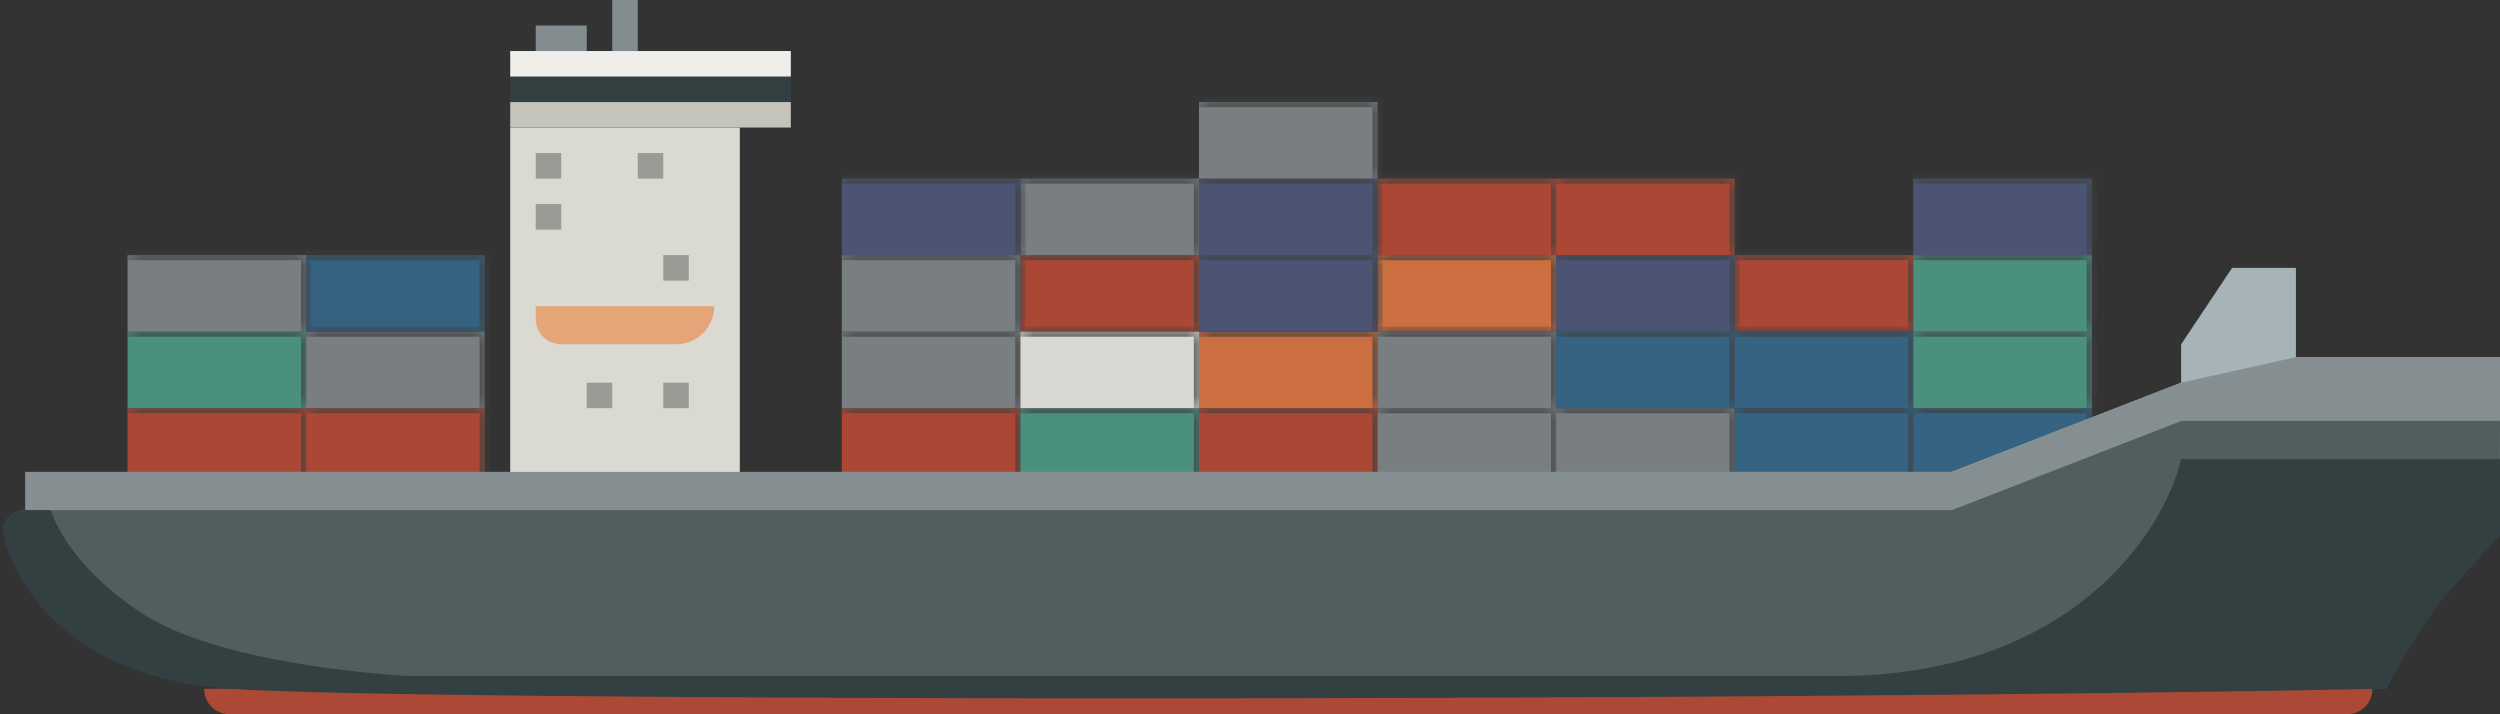 <svg width="98" height="28" viewBox="0 0 98 28" fill="none" xmlns="http://www.w3.org/2000/svg">
<rect x="0" y="0" width="98" height="28" fill="#333333" stroke="none"/>
<mask id="path-1-inside-1_36_1065" fill="white">
<path d="M5 16H12V19H5V16Z"/>
</mask>
<path d="M5 16H12V19H5V16Z" fill="#AB4835"/>
<path d="M12 16H12.2V15.8H12V16ZM5 16.2H12V15.8H5V16.2ZM11.8 16V19H12.2V16H11.8Z" fill="#3E3F40" mask="url(#path-1-inside-1_36_1065)"/>
<mask id="path-3-inside-2_36_1065" fill="white">
<path d="M12 16H19V19H12V16Z"/>
</mask>
<path d="M12 16H19V19H12V16Z" fill="#AB4835"/>
<path d="M19 16H19.2V15.8H19V16ZM12 16.2H19V15.8H12V16.2ZM18.8 16V19H19.2V16H18.8Z" fill="#3E3F40" mask="url(#path-3-inside-2_36_1065)"/>
<mask id="path-5-inside-3_36_1065" fill="white">
<path d="M5 13H12V16H5V13Z"/>
</mask>
<path d="M5 13H12V16H5V13Z" fill="#4B907D"/>
<path d="M12 13H12.2V12.8H12V13ZM5 13.2H12V12.8H5V13.2ZM11.8 13V16H12.2V13H11.8Z" fill="#3E3F40" mask="url(#path-5-inside-3_36_1065)"/>
<mask id="path-7-inside-4_36_1065" fill="white">
<path d="M12 10H19V13H12V10Z"/>
</mask>
<path d="M12 10H19V13H12V10Z" fill="#366281"/>
<path d="M19 10H19.2V9.8H19V10ZM12 10.2H19V9.8H12V10.2ZM18.8 10V13H19.2V10H18.8Z" fill="#3E3F40" mask="url(#path-7-inside-4_36_1065)"/>
<mask id="path-9-inside-5_36_1065" fill="white">
<path d="M5 10H12V13H5V10Z"/>
</mask>
<path d="M5 10H12V13H5V10Z" fill="#797E81"/>
<path d="M12 10H12.2V9.8H12V10ZM5 10.2H12V9.8H5V10.2ZM11.8 10V13H12.2V10H11.8Z" fill="#3E3F40" mask="url(#path-9-inside-5_36_1065)"/>
<mask id="path-11-inside-6_36_1065" fill="white">
<path d="M12 13H19V16H12V13Z"/>
</mask>
<path d="M12 13H19V16H12V13Z" fill="#797E81"/>
<path d="M19 13H19.2V12.8H19V13ZM12 13.2H19V12.8H12V13.2ZM18.8 13V16H19.2V13H18.8Z" fill="#3E3F40" mask="url(#path-11-inside-6_36_1065)"/>
<mask id="path-13-inside-7_36_1065" fill="white">
<path d="M33 16H40V19H33V16Z"/>
</mask>
<path d="M33 16H40V19H33V16Z" fill="#AB4835"/>
<path d="M40 16H40.2V15.8H40V16ZM33 16.2H40V15.8H33V16.2ZM39.8 16V19H40.2V16H39.8Z" fill="#3E3F40" mask="url(#path-13-inside-7_36_1065)"/>
<mask id="path-15-inside-8_36_1065" fill="white">
<path d="M40 16H47V19H40V16Z"/>
</mask>
<path d="M40 16H47V19H40V16Z" fill="#4B907D"/>
<path d="M47 16H47.2V15.8H47V16ZM40 16.2H47V15.8H40V16.2ZM46.8 16V19H47.2V16H46.8Z" fill="#3E3F40" mask="url(#path-15-inside-8_36_1065)"/>
<mask id="path-17-inside-9_36_1065" fill="white">
<path d="M33 13H40V16H33V13Z"/>
</mask>
<path d="M33 13H40V16H33V13Z" fill="#797E81"/>
<path d="M40 13H40.2V12.8H40V13ZM33 13.2H40V12.8H33V13.2ZM39.8 13V16H40.2V13H39.8Z" fill="#3E3F40" mask="url(#path-17-inside-9_36_1065)"/>
<mask id="path-19-inside-10_36_1065" fill="white">
<path d="M40 10H47V13H40V10Z"/>
</mask>
<path d="M40 10H47V13H40V10Z" fill="#AB4835"/>
<path d="M47 10H47.2V9.8H47V10ZM40 10.2H47V9.8H40V10.2ZM46.8 10V13H47.2V10H46.8Z" fill="#3E3F40" mask="url(#path-19-inside-10_36_1065)"/>
<mask id="path-21-inside-11_36_1065" fill="white">
<path d="M40 7H47V10H40V7Z"/>
</mask>
<path d="M40 7H47V10H40V7Z" fill="#797E81"/>
<path d="M47 7H47.2V6.8H47V7ZM40 7.2H47V6.8H40V7.2ZM46.8 7V10H47.2V7H46.8Z" fill="#3E3F40" mask="url(#path-21-inside-11_36_1065)"/>
<mask id="path-23-inside-12_36_1065" fill="white">
<path d="M33 10H40V13H33V10Z"/>
</mask>
<path d="M33 10H40V13H33V10Z" fill="#797E81"/>
<path d="M40 10H40.2V9.8H40V10ZM33 10.2H40V9.8H33V10.2ZM39.8 10V13H40.2V10H39.8Z" fill="#3E3F40" mask="url(#path-23-inside-12_36_1065)"/>
<mask id="path-25-inside-13_36_1065" fill="white">
<path d="M33 7H40V10H33V7Z"/>
</mask>
<path d="M33 7H40V10H33V7Z" fill="#4B5573"/>
<path d="M40 7H40.2V6.8H40V7ZM33 7.2H40V6.8H33V7.2ZM39.8 7V10H40.2V7H39.8Z" fill="#3E3F40" mask="url(#path-25-inside-13_36_1065)"/>
<mask id="path-27-inside-14_36_1065" fill="white">
<path d="M40 13H47V16H40V13Z"/>
</mask>
<path d="M40 13H47V16H40V13Z" fill="#D8D7D2"/>
<path d="M47 13H47.2V12.8H47V13ZM40 13.2H47V12.8H40V13.2ZM46.8 13V16H47.2V13H46.8Z" fill="#3E3F40" mask="url(#path-27-inside-14_36_1065)"/>
<mask id="path-29-inside-15_36_1065" fill="white">
<path d="M47 16H54V19H47V16Z"/>
</mask>
<path d="M47 16H54V19H47V16Z" fill="#AB4835"/>
<path d="M54 16H54.2V15.8H54V16ZM47 16.2H54V15.8H47V16.2ZM53.8 16V19H54.2V16H53.8Z" fill="#3E3F40" mask="url(#path-29-inside-15_36_1065)"/>
<mask id="path-31-inside-16_36_1065" fill="white">
<path d="M54 16H61V19H54V16Z"/>
</mask>
<path d="M54 16H61V19H54V16Z" fill="#797E81"/>
<path d="M61 16H61.2V15.8H61V16ZM54 16.2H61V15.8H54V16.2ZM60.8 16V19H61.2V16H60.8Z" fill="#3E3F40" mask="url(#path-31-inside-16_36_1065)"/>
<mask id="path-33-inside-17_36_1065" fill="white">
<path d="M47 13H54V16H47V13Z"/>
</mask>
<path d="M47 13H54V16H47V13Z" fill="#CB6F40"/>
<path d="M54 13H54.2V12.8H54V13ZM47 13.2H54V12.8H47V13.2ZM53.8 13V16H54.2V13H53.8Z" fill="#3E3F40" mask="url(#path-33-inside-17_36_1065)"/>
<mask id="path-35-inside-18_36_1065" fill="white">
<path d="M54 10H61V13H54V10Z"/>
</mask>
<path d="M54 10H61V13H54V10Z" fill="#CB6F40"/>
<path d="M61 10H61.2V9.8H61V10ZM54 10.2H61V9.8H54V10.2ZM60.8 10V13H61.2V10H60.8Z" fill="#3E3F40" mask="url(#path-35-inside-18_36_1065)"/>
<mask id="path-37-inside-19_36_1065" fill="white">
<path d="M54 7H61V10H54V7Z"/>
</mask>
<path d="M54 7H61V10H54V7Z" fill="#AB4835"/>
<path d="M61 7H61.2V6.8H61V7ZM54 7.2H61V6.8H54V7.2ZM60.8 7V10H61.2V7H60.8Z" fill="#3E3F40" mask="url(#path-37-inside-19_36_1065)"/>
<mask id="path-39-inside-20_36_1065" fill="white">
<path d="M47 10H54V13H47V10Z"/>
</mask>
<path d="M47 10H54V13H47V10Z" fill="#4B5573"/>
<path d="M54 10H54.2V9.8H54V10ZM47 10.2H54V9.8H47V10.2ZM53.8 10V13H54.2V10H53.8Z" fill="#3E3F40" mask="url(#path-39-inside-20_36_1065)"/>
<mask id="path-41-inside-21_36_1065" fill="white">
<path d="M47 7H54V10H47V7Z"/>
</mask>
<path d="M47 7H54V10H47V7Z" fill="#4B5573"/>
<path d="M54 7H54.2V6.8H54V7ZM47 7.2H54V6.8H47V7.2ZM53.8 7V10H54.2V7H53.8Z" fill="#3E3F40" mask="url(#path-41-inside-21_36_1065)"/>
<mask id="path-43-inside-22_36_1065" fill="white">
<path d="M47 4H54V7H47V4Z"/>
</mask>
<path d="M47 4H54V7H47V4Z" fill="#797E81"/>
<path d="M54 4H54.2V3.8H54V4ZM47 4.2H54V3.8H47V4.2ZM53.8 4V7H54.2V4H53.8Z" fill="#3E3F40" mask="url(#path-43-inside-22_36_1065)"/>
<mask id="path-45-inside-23_36_1065" fill="white">
<path d="M54 13H61V16H54V13Z"/>
</mask>
<path d="M54 13H61V16H54V13Z" fill="#797E81"/>
<path d="M61 13H61.2V12.8H61V13ZM54 13.2H61V12.8H54V13.2ZM60.8 13V16H61.2V13H60.8Z" fill="#3E3F40" mask="url(#path-45-inside-23_36_1065)"/>
<mask id="path-47-inside-24_36_1065" fill="white">
<path d="M61 16H68V19H61V16Z"/>
</mask>
<path d="M61 16H68V19H61V16Z" fill="#797E81"/>
<path d="M68 16H68.2V15.8H68V16ZM61 16.2H68V15.8H61V16.2ZM67.8 16V19H68.2V16H67.8Z" fill="#3E3F40" mask="url(#path-47-inside-24_36_1065)"/>
<mask id="path-49-inside-25_36_1065" fill="white">
<path d="M68 16H75V19H68V16Z"/>
</mask>
<path d="M68 16H75V19H68V16Z" fill="#366382"/>
<path d="M75 16H75.2V15.8H75V16ZM68 16.2H75V15.8H68V16.2ZM74.8 16V19H75.2V16H74.8Z" fill="#3E3F40" mask="url(#path-49-inside-25_36_1065)"/>
<mask id="path-51-inside-26_36_1065" fill="white">
<path d="M61 13H68V16H61V13Z"/>
</mask>
<path d="M61 13H68V16H61V13Z" fill="#366382"/>
<path d="M68 13H68.2V12.8H68V13ZM61 13.2H68V12.8H61V13.2ZM67.8 13V16H68.2V13H67.8Z" fill="#3E3F40" mask="url(#path-51-inside-26_36_1065)"/>
<mask id="path-53-inside-27_36_1065" fill="white">
<path d="M68 10H75V13H68V10Z"/>
</mask>
<path d="M68 10H75V13H68V10Z" fill="#AB4835"/>
<path d="M75 10H75.2V9.8H75V10ZM68 10.2H75V9.8H68V10.2ZM74.8 10V13H75.2V10H74.8Z" fill="#3E3F40" mask="url(#path-53-inside-27_36_1065)"/>
<mask id="path-55-inside-28_36_1065" fill="white">
<path d="M61 10H68V13H61V10Z"/>
</mask>
<path d="M61 10H68V13H61V10Z" fill="#4B5573"/>
<path d="M68 10H68.2V9.8H68V10ZM61 10.2H68V9.8H61V10.2ZM67.8 10V13H68.2V10H67.8Z" fill="#3E3F40" mask="url(#path-55-inside-28_36_1065)"/>
<mask id="path-57-inside-29_36_1065" fill="white">
<path d="M61 7H68V10H61V7Z"/>
</mask>
<path d="M61 7H68V10H61V7Z" fill="#AB4835"/>
<path d="M68 7H68.2V6.8H68V7ZM61 7.2H68V6.8H61V7.2ZM67.8 7V10H68.2V7H67.8Z" fill="#3E3F40" mask="url(#path-57-inside-29_36_1065)"/>
<mask id="path-59-inside-30_36_1065" fill="white">
<path d="M68 13H75V16H68V13Z"/>
</mask>
<path d="M68 13H75V16H68V13Z" fill="#366382"/>
<path d="M75 13H75.2V12.8H75V13ZM68 13.2H75V12.8H68V13.2ZM74.8 13V16H75.2V13H74.8Z" fill="#3E3F40" mask="url(#path-59-inside-30_36_1065)"/>
<mask id="path-61-inside-31_36_1065" fill="white">
<path d="M75 16H82V19H75V16Z"/>
</mask>
<path d="M75 16H82V19H75V16Z" fill="#366382"/>
<path d="M82 16H82.2V15.8H82V16ZM75 16.2H82V15.8H75V16.2ZM81.8 16V19H82.2V16H81.8Z" fill="#3E3F40" mask="url(#path-61-inside-31_36_1065)"/>
<mask id="path-63-inside-32_36_1065" fill="white">
<path d="M75 13H82V16H75V13Z"/>
</mask>
<path d="M75 13H82V16H75V13Z" fill="#4B907D"/>
<path d="M82 13H82.2V12.8H82V13ZM75 13.2H82V12.8H75V13.2ZM81.8 13V16H82.2V13H81.8Z" fill="#3E3F40" mask="url(#path-63-inside-32_36_1065)"/>
<mask id="path-65-inside-33_36_1065" fill="white">
<path d="M75 10H82V13H75V10Z"/>
</mask>
<path d="M75 10H82V13H75V10Z" fill="#4B907D"/>
<path d="M82 10H82.2V9.8H82V10ZM75 10.2H82V9.8H75V10.2ZM81.8 10V13H82.2V10H81.8Z" fill="#3E3F40" mask="url(#path-65-inside-33_36_1065)"/>
<mask id="path-67-inside-34_36_1065" fill="white">
<path d="M75 7H82V10H75V7Z"/>
</mask>
<path d="M75 7H82V10H75V7Z" fill="#4B5573"/>
<path d="M82 7H82.2V6.8H82V7ZM75 7.2H82V6.8H75V7.2ZM81.8 7V10H82.2V7H81.8Z" fill="#3E3F40" mask="url(#path-67-inside-34_36_1065)"/>
<rect x="20" y="5" width="9" height="14" fill="#DADAD2"/>
<rect x="20" y="4" width="11" height="1" fill="#C4C4BB"/>
<rect x="20" y="3" width="11" height="1" fill="#324041"/>
<rect x="20" y="2" width="11" height="1" fill="#EFEEEA"/>
<path d="M24 0H25V2H24V0Z" fill="#838D8F"/>
<rect x="21" y="1" width="2" height="1" fill="#838D8F"/>
<rect x="21" y="6" width="1" height="1" fill="#9B9B96"/>
<rect x="21" y="8" width="1" height="1" fill="#9B9B96"/>
<rect x="25" y="6" width="1" height="1" fill="#9B9B96"/>
<rect x="26" y="10" width="1" height="1" fill="#9B9B96"/>
<rect x="26" y="15" width="1" height="1" fill="#9B9B96"/>
<rect x="23" y="15" width="1" height="1" fill="#9B9B96"/>
<path d="M21 12.002H28C28 12.826 27.332 13.494 26.508 13.494H22C21.448 13.494 21 13.047 21 12.494V12.002Z" fill="#E5A578"/>
<path d="M90 14H98V20.5H1V18.5H76.5L85.5 15V13.5L87.5 10.5H90V14Z" fill="#A7B4B7"/>
<path d="M90 14H98V20.5H1V18.5H76.5L85.5 15L90 14Z" fill="#858F91"/>
<path d="M85.511 16.5H98L97.989 21C94.5 23 94.511 25.333 93.511 27H11.511C4.521 27 0.958 23.438 0.17 20.981C0.001 20.456 0.448 20 1 20H76.511L85.511 16.5Z" fill="#505E5F"/>
<path d="M8 27H93C93 27.552 92.552 28 92 28H9C8.448 28 8 27.552 8 27Z" fill="#AB4936"/>
<path d="M85.5 18H98V21C97.833 21.167 96.63 22.462 95.838 23.379C95.099 24.235 94.199 25.81 93.5 27C68 27.5 16 27.5 9 27C2.798 26.557 0.656 23.07 0.137 20.988C0.003 20.452 0.448 20 1 20H2C2 20 2.5 22 5.5 24C8.099 25.733 13.333 26.333 16 26.5H72C81.2 26.5 84.833 20.833 85.5 18Z" fill="#324041"/>
</svg>

